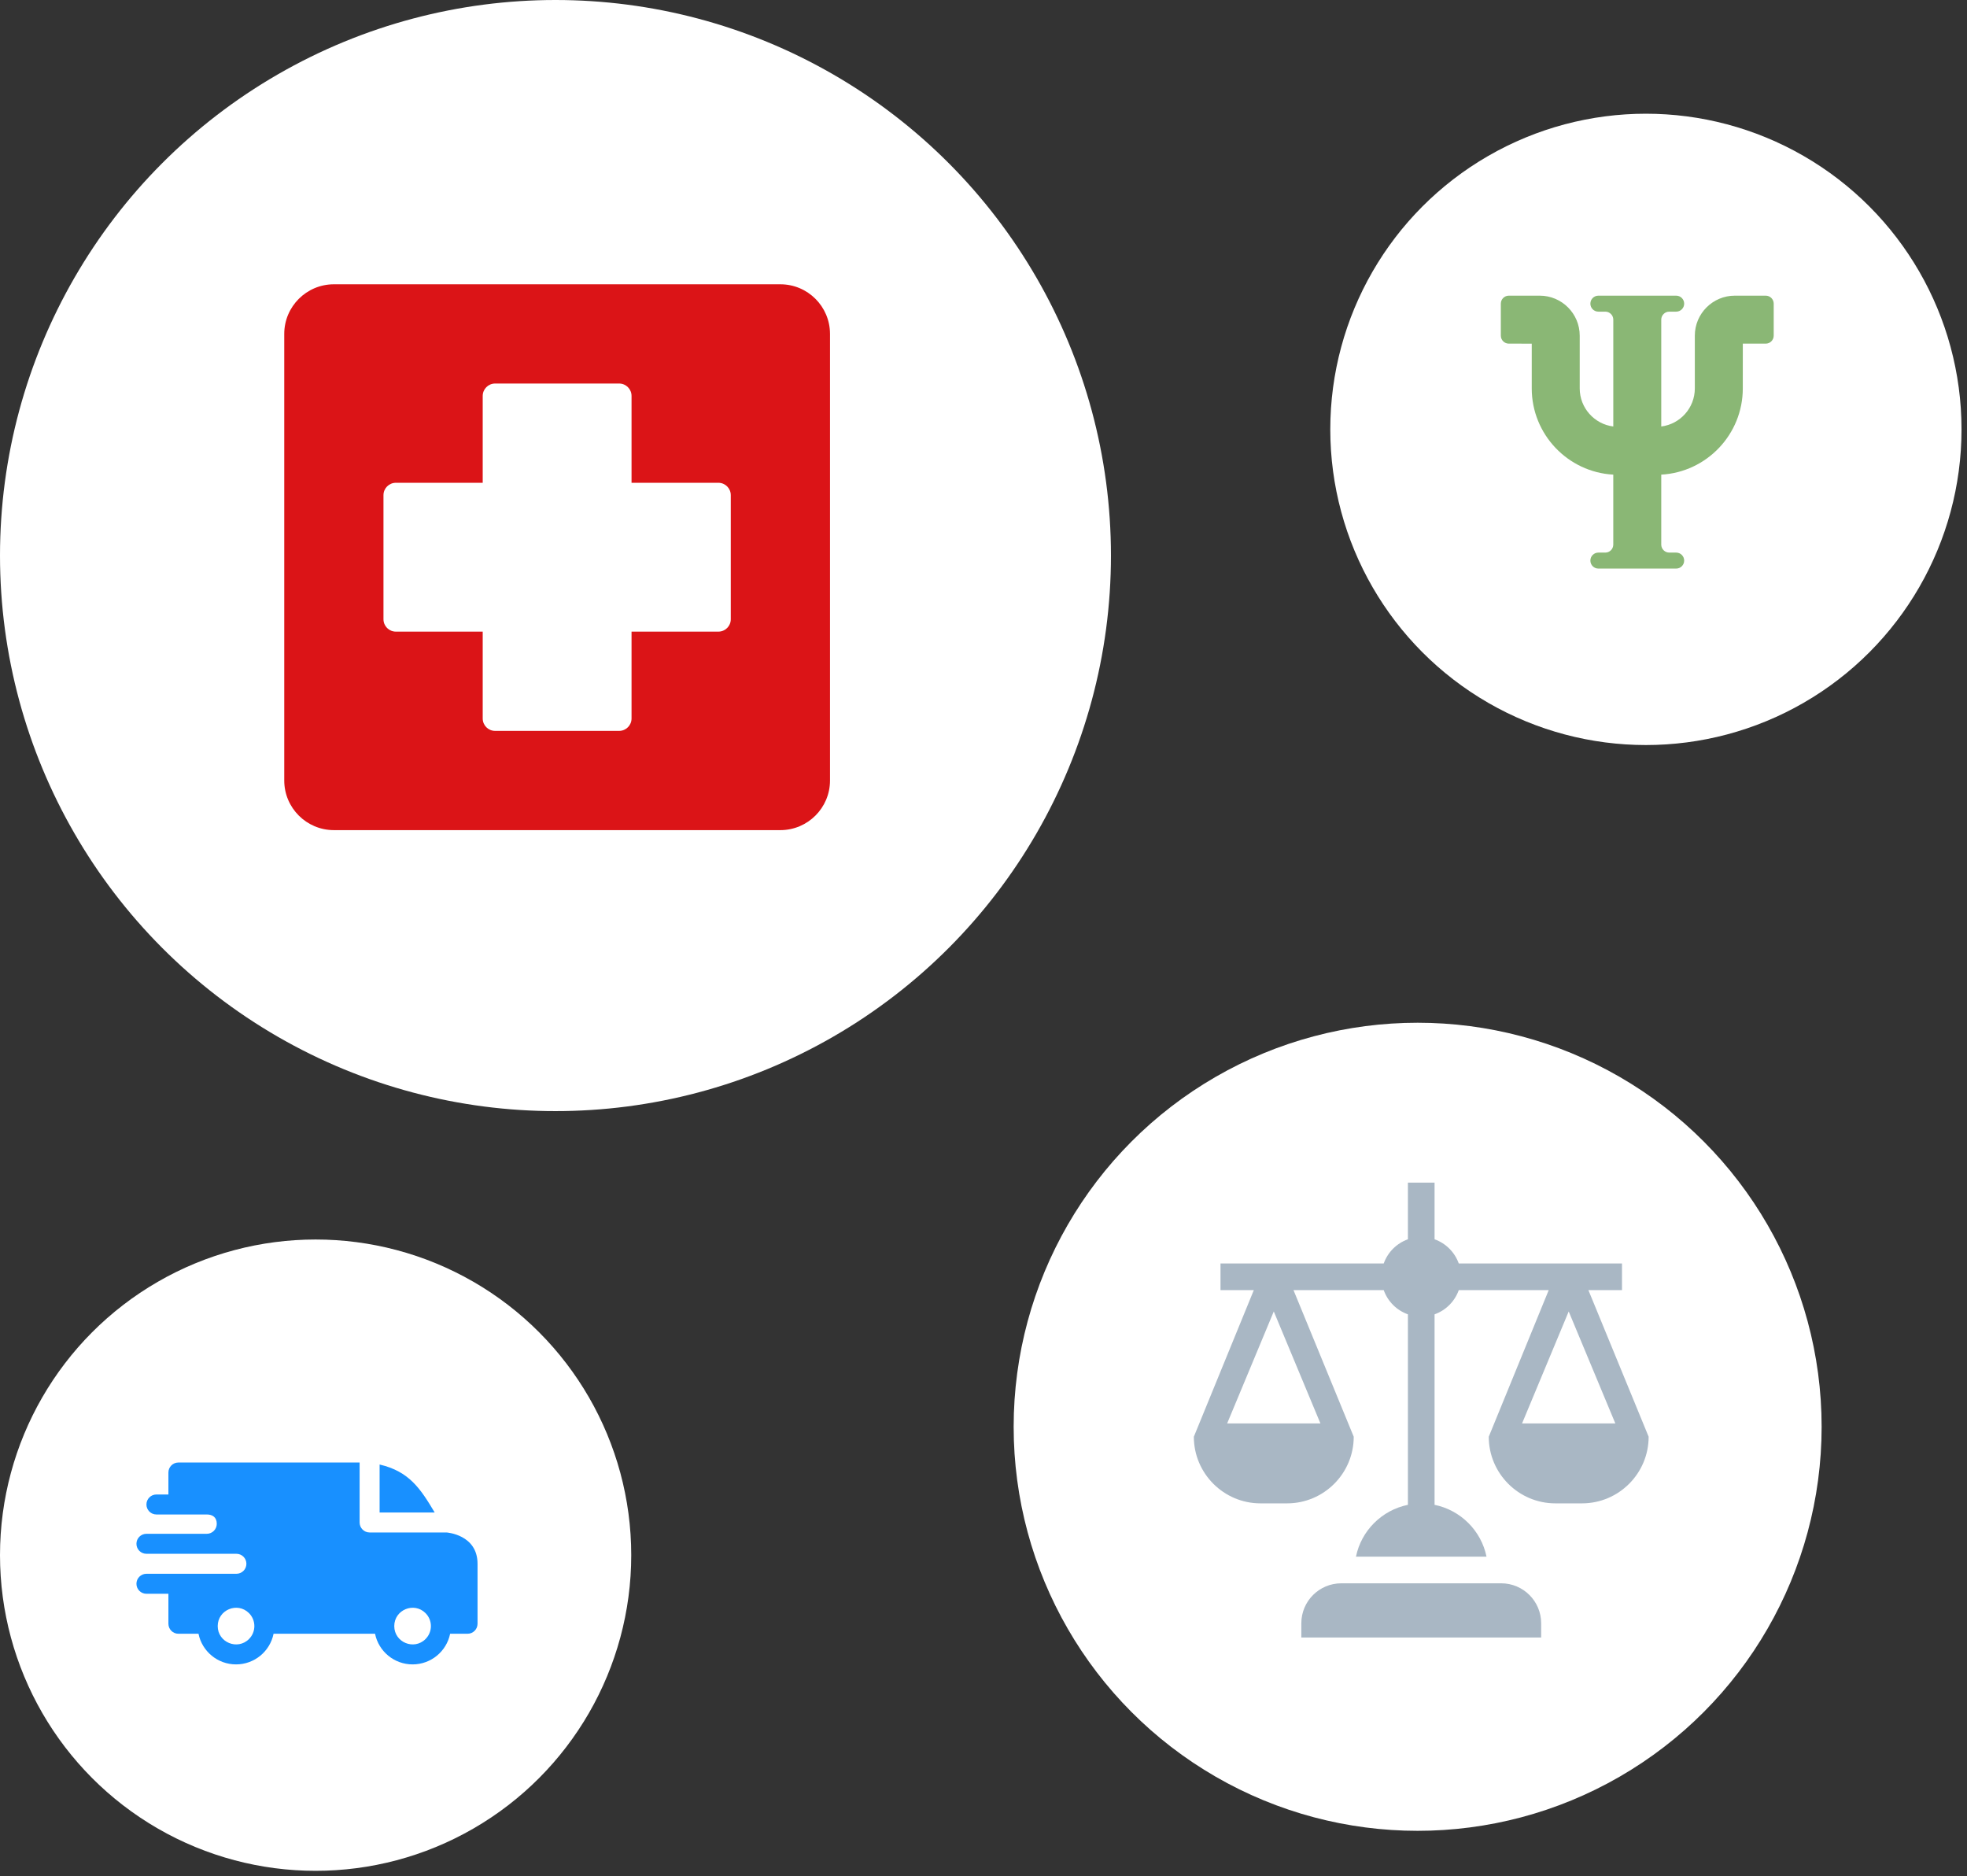 <svg width="173" height="165" viewBox="0 0 173 165" fill="none" xmlns="http://www.w3.org/2000/svg">
<rect x="0" y="0" width="173" height="165" fill="#333333" stroke="none"/>
<circle cx="124.683" cy="125.469" r="35.531" fill="white"/>
<path d="M135.547 142.75C135.547 140.808 133.973 139.234 132.031 139.234H117.969C116.027 139.234 114.453 140.808 114.453 142.75V144H135.547V142.75Z" fill="#A9B7C4"/>
<path d="M142.656 113.453V111.109H128.3C127.946 110.117 127.165 109.336 126.172 108.981V104H123.828V108.981C122.835 109.336 122.054 110.117 121.7 111.109H107.344V113.453H110.274L105 126.344C105 129.574 107.629 132.203 110.859 132.203H113.203C116.434 132.203 119.062 129.574 119.062 126.344L113.765 113.453H121.7C122.054 114.446 122.835 115.227 123.828 115.581V132.332C121.538 132.8 119.726 134.6 119.259 136.891H130.741C130.274 134.6 128.462 132.8 126.172 132.332V115.581C127.165 115.227 127.946 114.446 128.3 113.453H136.211L130.938 126.344C130.938 129.574 133.566 132.203 136.797 132.203H139.141C142.371 132.203 145 129.574 145 126.344L139.702 113.453H142.656ZM116.132 125.172H107.93L112.031 115.328L116.132 125.172ZM142.07 125.172H133.868L137.969 115.328L142.07 125.172Z" fill="#A9B7C4"/>
<circle cx="48.855" cy="48.855" r="48.855" fill="white"/>
<g clip-path="url(#clip0)">
<path d="M68.636 25H29.364C26.957 25 25 26.957 25 29.364V68.636C25 71.043 26.957 73 29.364 73H68.636C71.043 73 73 71.043 73 68.636V29.364C73 26.957 71.043 25 68.636 25ZM64.273 54.455C64.273 55.058 63.785 55.545 63.182 55.545H55.545V63.182C55.545 63.785 55.057 64.273 54.455 64.273H43.545C42.942 64.273 42.455 63.785 42.455 63.182V55.545H34.818C34.215 55.545 33.727 55.058 33.727 54.455V43.545C33.727 42.942 34.215 42.455 34.818 42.455H42.455V34.818C42.455 34.215 42.943 33.727 43.545 33.727H54.455C55.058 33.727 55.545 34.215 55.545 34.818V42.455H63.182C63.785 42.455 64.273 42.943 64.273 43.545V54.455H64.273Z" fill="#DB1417"/>
</g>
<circle cx="27.759" cy="136.759" r="27.759" fill="white"/>
<path fill-rule="evenodd" clip-rule="evenodd" d="M33.387 128.788C35.988 129.391 36.983 130.912 38.23 133.005H33.387V128.788ZM18.186 133.181C18.695 133.181 19.065 133.427 19.065 134.002C19.065 134.486 18.673 134.879 18.189 134.88H12.879C12.393 134.88 12 135.274 12 135.759C12 136.245 12.393 136.638 12.879 136.638H20.789C21.279 136.638 21.671 137.032 21.671 137.517C21.671 138.003 21.278 138.396 20.793 138.396H12.879C12.393 138.396 12 138.79 12 139.275C12 139.76 12.393 140.154 12.879 140.154H14.812V142.791C14.812 143.276 15.206 143.67 15.691 143.67H17.458C17.773 145.221 19.144 146.365 20.76 146.365C22.376 146.365 23.746 145.221 24.061 143.67H32.986C33.3 145.221 34.671 146.365 36.287 146.365C37.903 146.365 39.274 145.221 39.589 143.67H41.121C41.607 143.67 42 143.276 42 142.791V137.517C42 134.938 39.28 134.767 39.278 134.763H32.508C32.022 134.763 31.629 134.37 31.629 133.884V128.611H15.691C15.206 128.611 14.812 129.004 14.812 129.49V131.423H13.758C13.272 131.423 12.879 131.817 12.879 132.302C12.879 132.788 13.272 133.181 13.758 133.181H18.186ZM37.426 141.856C38.056 142.486 38.056 143.506 37.426 144.135C36.414 145.147 34.676 144.427 34.676 142.996C34.676 141.564 36.414 140.844 37.426 141.856ZM21.899 141.856C22.528 142.486 22.528 143.506 21.899 144.135C20.887 145.147 19.148 144.427 19.148 142.996C19.148 141.564 20.887 140.844 21.899 141.856Z" fill="#1890FF"/>
<circle cx="144.759" cy="37.759" r="27.759" fill="white"/>
<g clip-path="url(#clip1)">
<path d="M155.297 26H152.578C150.64 26 149.062 27.577 149.062 29.516V34.156C149.062 35.875 147.772 37.297 146.109 37.505V28.11C146.109 27.722 146.425 27.406 146.812 27.406H147.422C147.81 27.406 148.125 27.091 148.125 26.703C148.125 26.315 147.81 26 147.422 26H140.578C140.19 26 139.875 26.315 139.875 26.703C139.875 27.091 140.19 27.406 140.578 27.406H141.187C141.575 27.406 141.891 27.722 141.891 28.11V37.505C140.228 37.297 138.938 35.874 138.938 34.156V29.516C138.938 27.577 137.361 26 135.422 26H132.703C132.315 26 132 26.315 132 26.703V29.516C132 29.904 132.315 30.218 132.703 30.219L134.719 30.22V34.156C134.719 38.202 137.899 41.519 141.89 41.739V47.891C141.89 48.278 141.575 48.594 141.187 48.594H140.578C140.19 48.594 139.875 48.909 139.875 49.297C139.875 49.685 140.19 50 140.578 50H147.422C147.81 50 148.125 49.685 148.125 49.297C148.125 48.909 147.81 48.594 147.422 48.594H146.812C146.425 48.594 146.109 48.278 146.109 47.891V41.739C150.101 41.519 153.281 38.202 153.281 34.157L153.283 30.219H155.297C155.685 30.219 156 29.904 156 29.516V26.703C156 26.315 155.685 26 155.297 26V26Z" fill="#8AB775"/>
</g>
<defs>
<clipPath id="clip0">
<rect width="48" height="48" fill="white" transform="translate(25 25)"/>
</clipPath>
<clipPath id="clip1">
<rect width="24" height="24" fill="white" transform="translate(132 26)"/>
</clipPath>
</defs>
</svg>
